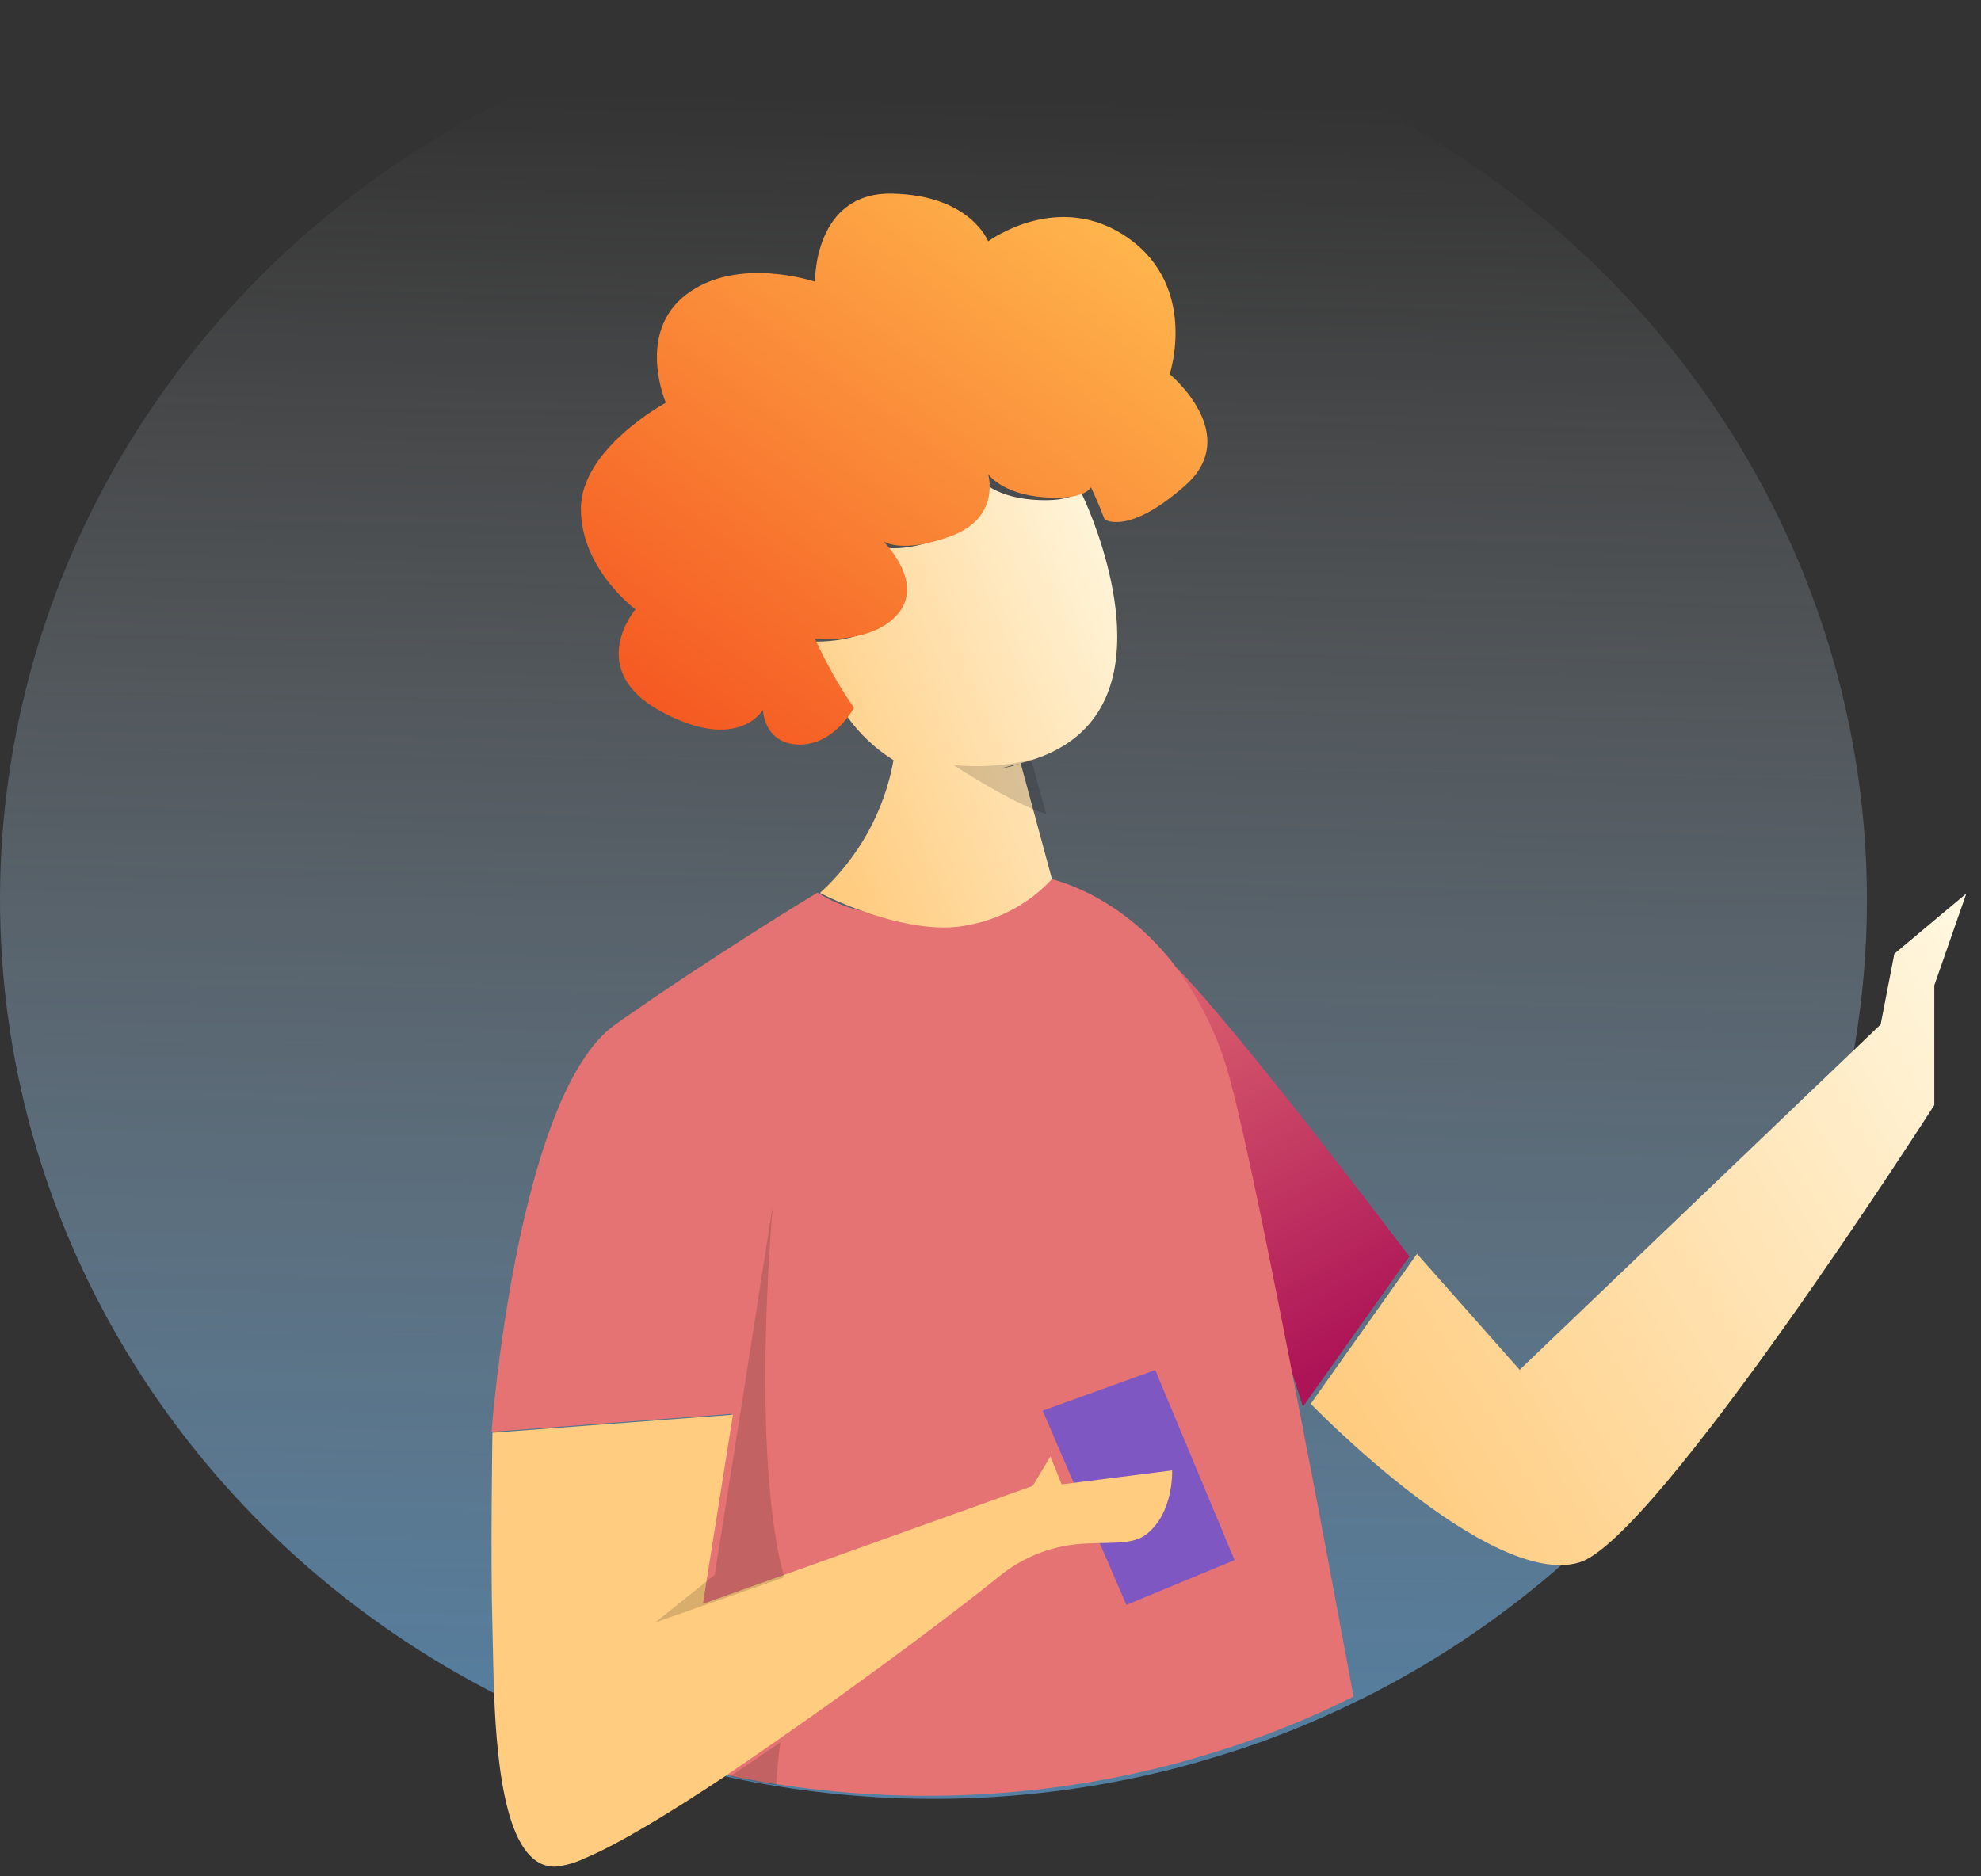 <svg width="133" height="126" viewBox="0 0 133 126" fill="none" xmlns="http://www.w3.org/2000/svg">
<rect x="0" y="0" width="133" height="126" fill="#333333" stroke="none"/>
<path d="M125.341 60.412C125.349 68.808 123.536 77.114 120.02 84.796C116.503 92.478 111.361 99.367 104.921 105.022C103.13 106.596 101.247 108.071 99.281 109.438C96.758 111.192 94.102 112.762 91.335 114.134H91.306C90.717 114.432 90.118 114.716 89.513 114.991C89.238 115.121 88.967 115.242 88.687 115.363C86.937 116.137 85.143 116.831 83.303 117.446C81.853 117.912 80.364 118.377 78.861 118.759C70.191 120.982 61.128 121.394 52.279 119.966C51.231 119.798 50.196 119.607 49.167 119.388L48.297 119.197C45.671 118.606 43.088 117.85 40.564 116.933C39.098 116.402 37.661 115.82 36.253 115.186C35.707 114.939 35.161 114.688 34.624 114.427C34.257 114.25 33.894 114.068 33.532 113.887C23.698 108.909 15.413 101.501 9.526 92.422C3.639 83.343 0.361 72.919 0.028 62.218C-0.305 51.517 2.319 40.922 7.631 31.519C12.942 22.117 20.751 14.243 30.258 8.706C39.765 3.169 50.627 0.167 61.733 0.007C72.84 -0.153 83.791 2.535 93.465 7.795C103.139 13.056 111.189 20.701 116.79 29.946C122.391 39.191 125.342 49.706 125.341 60.412Z" fill="url(#paint0_linear_2_4)"/>
<path d="M79 65C82.992 68.96 94.621 84.37 94.621 84.37L87.477 94.465L81.054 74.41L79 65Z" fill="url(#paint1_linear_2_4)"/>
<path d="M90.876 113.928C90.287 114.226 89.687 114.51 89.083 114.785C88.808 114.916 88.537 115.037 88.257 115.158C86.507 115.931 84.712 116.625 82.873 117.24C81.423 117.706 79.934 118.172 78.431 118.554C69.761 120.777 60.698 121.188 51.849 119.761C50.8 119.593 49.766 119.402 48.736 119.183C44.967 121.689 41.487 123.809 39.181 124.773L39.37 123.222L40.153 116.733L41.965 101.634L49.147 94.94L33 96.147C33 96.147 34.696 73.46 41.318 68.792C47.939 64.124 54.884 59.941 54.884 59.941C55.713 60.468 56.626 60.859 57.586 61.101C59.882 61.713 62.27 61.947 64.647 61.795C67.479 61.669 70.311 59.13 70.447 59C70.447 59 74.893 59.852 78.663 64.562C80.543 66.987 81.893 69.754 82.631 72.696C83.559 76.139 85.207 84.179 87.082 93.892C88.31 100.144 89.6 107.076 90.876 113.928Z" fill="url(#paint2_linear_2_4)"/>
<path d="M95.134 84.201L102.026 91.985L126.263 68.795L127.182 64.048L132.015 60L129.864 66.172V74.213C129.864 74.213 111.17 103.422 106.018 104.926C99.991 106.692 88 94.268 88 94.268L95.134 84.201Z" fill="url(#paint3_linear_2_4)"/>
<path d="M70 94.73L75.621 107.774L82.885 104.764L77.559 92L70 94.73Z" fill="#7E57C2"/>
<path d="M76.988 103.013C76.084 103.73 74.736 103.562 73.064 103.646C70.817 103.703 68.662 104.517 66.974 105.947C64.727 107.769 58.444 112.534 52.16 116.885C51.02 117.673 49.879 118.451 48.777 119.215C45.008 121.721 41.528 123.841 39.222 124.805C38.616 125.095 37.962 125.279 37.289 125.35C34.061 125.429 33.37 118.907 33.171 113.704C33.108 111.975 33.094 110.396 33.06 109.255C32.925 104.69 33.06 96.211 33.06 96.211L49.208 95L47.497 105.78L47.197 107.685V107.699L52.03 105.975L52.18 105.924L69.337 99.78L70.521 97.809L71.275 99.672H71.348L78.694 98.741C78.694 98.741 78.82 101.564 76.988 103.013Z" fill="url(#paint4_linear_2_4)"/>
<path d="M73.415 35.028C72.994 33.919 72.632 33.165 72.525 32.941V32.885C72.525 32.885 72.153 33.77 69.35 33.556C66.547 33.342 65.619 32 65.619 32C65.619 32 66.498 34.907 63.159 36.151C59.945 37.353 58.678 36.575 58.591 36.519C58.761 36.696 61.274 39.286 59.606 41.34C57.881 43.469 54 43.05 54 43.05V43.078C54.488 44.144 55.035 45.184 55.638 46.194C55.957 46.725 56.272 47.215 56.605 47.671V47.704C57.461 49.046 58.617 50.187 59.988 51.044C59.385 54.453 57.654 57.583 55.054 59.965C55.928 60.405 56.831 60.792 57.755 61.125C59.558 61.782 61.979 62.434 64.14 62.252C66.643 61.994 68.956 60.845 70.626 59.029L69.519 54.934L68.523 51.244C77.523 49.031 75.048 39.407 73.415 35.028ZM68.021 51.379L68.18 51.342L68.436 51.272C68.064 51.428 67.67 51.531 67.267 51.58C67.475 51.528 67.687 51.472 67.91 51.407L68.021 51.379Z" fill="url(#paint5_linear_2_4)"/>
<path d="M79.574 32.599C75.862 35.888 74.257 34.961 74.156 34.873V34.863C73.735 33.755 73.373 33 73.271 32.776L73.247 32.721C73.247 32.721 72.87 33.606 70.067 33.391C67.264 33.177 66.341 31.835 66.341 31.835C66.341 31.835 67.22 34.742 63.881 35.986C60.662 37.188 59.396 36.41 59.313 36.354C59.483 36.526 61.996 39.117 60.328 41.171C58.603 43.3 54.722 42.885 54.722 42.885V42.909C55.21 43.976 55.757 45.018 56.36 46.03C56.683 46.558 57.005 47.05 57.327 47.507V47.539C57.327 47.539 56.003 50.05 53.639 49.999C51.276 49.948 51.223 47.67 51.223 47.67C51.223 47.67 49.551 50.577 44.384 47.777C39.218 44.977 42.663 40.919 42.663 40.919C42.663 40.919 39 38.218 39 34.169C39 30.121 44.703 27.042 44.703 27.042C44.703 27.042 42.663 22.341 46.105 19.751C49.546 17.161 54.717 18.917 54.717 18.917C54.717 18.917 54.616 12.903 59.884 13.001C65.152 13.099 66.346 16.206 66.346 16.206C66.346 16.206 71.082 12.675 75.77 16.001C80.458 19.327 78.53 25.127 78.53 25.127C78.53 25.127 83.445 29.175 79.574 32.599Z" fill="url(#paint6_linear_2_4)"/>
<path opacity="0.15" d="M70.244 54.666C67.997 53.981 64 51.368 64 51.368C65.577 51.529 67.171 51.447 68.722 51.126L68.881 51.089L69.191 51H69.234L70.244 54.666Z" fill="black"/>
<path opacity="0.15" d="M51.873 81L49.693 94.975L47.983 105.755L44 108.946L52.666 105.914C52.666 105.914 50.418 99.727 51.873 81Z" fill="black"/>
<path opacity="0.15" d="M49 119.306C50.029 119.525 51.064 119.716 52.112 119.884C52.166 118.929 52.262 117.964 52.398 117L49 119.306Z" fill="black"/>
<defs>
<linearGradient id="paint0_linear_2_4" x1="62.928" y1="6.559" x2="60.936" y2="125.618" gradientUnits="userSpaceOnUse">
<stop stop-color="white" stop-opacity="0"/>
<stop offset="1" stop-color="#64B5F6" stop-opacity="0.6"/>
</linearGradient>
<linearGradient id="paint1_linear_2_4" x1="74.268" y1="60.998" x2="90.604" y2="90.78" gradientUnits="userSpaceOnUse">
<stop stop-color="#E57373"/>
<stop offset="1" stop-color="#AD1457"/>
</linearGradient>
<linearGradient id="paint2_linear_2_4" x1="26459.2" y1="36321.7" x2="24758.7" y2="45028.9" gradientUnits="userSpaceOnUse">
<stop stop-color="#E57373"/>
<stop offset="1" stop-color="#AD1457"/>
</linearGradient>
<linearGradient id="paint3_linear_2_4" x1="138.573" y1="71.576" x2="92.627" y2="99.191" gradientUnits="userSpaceOnUse">
<stop stop-color="#FFF8E1"/>
<stop offset="1" stop-color="#FFCC80"/>
</linearGradient>
<linearGradient id="paint4_linear_2_4" x1="20346.2" y1="20343.7" x2="17878.1" y2="18617.2" gradientUnits="userSpaceOnUse">
<stop stop-color="#FFF8E1"/>
<stop offset="1" stop-color="#FFCC80"/>
</linearGradient>
<linearGradient id="paint5_linear_2_4" x1="78.146" y1="39.772" x2="52.898" y2="50.559" gradientUnits="userSpaceOnUse">
<stop stop-color="#FFF8E1"/>
<stop offset="1" stop-color="#FFCC80"/>
</linearGradient>
<linearGradient id="paint6_linear_2_4" x1="73.03" y1="12.824" x2="44.556" y2="52.739" gradientUnits="userSpaceOnUse">
<stop stop-color="#FFB74D"/>
<stop offset="1" stop-color="#F4511E"/>
</linearGradient>
</defs>
</svg>
